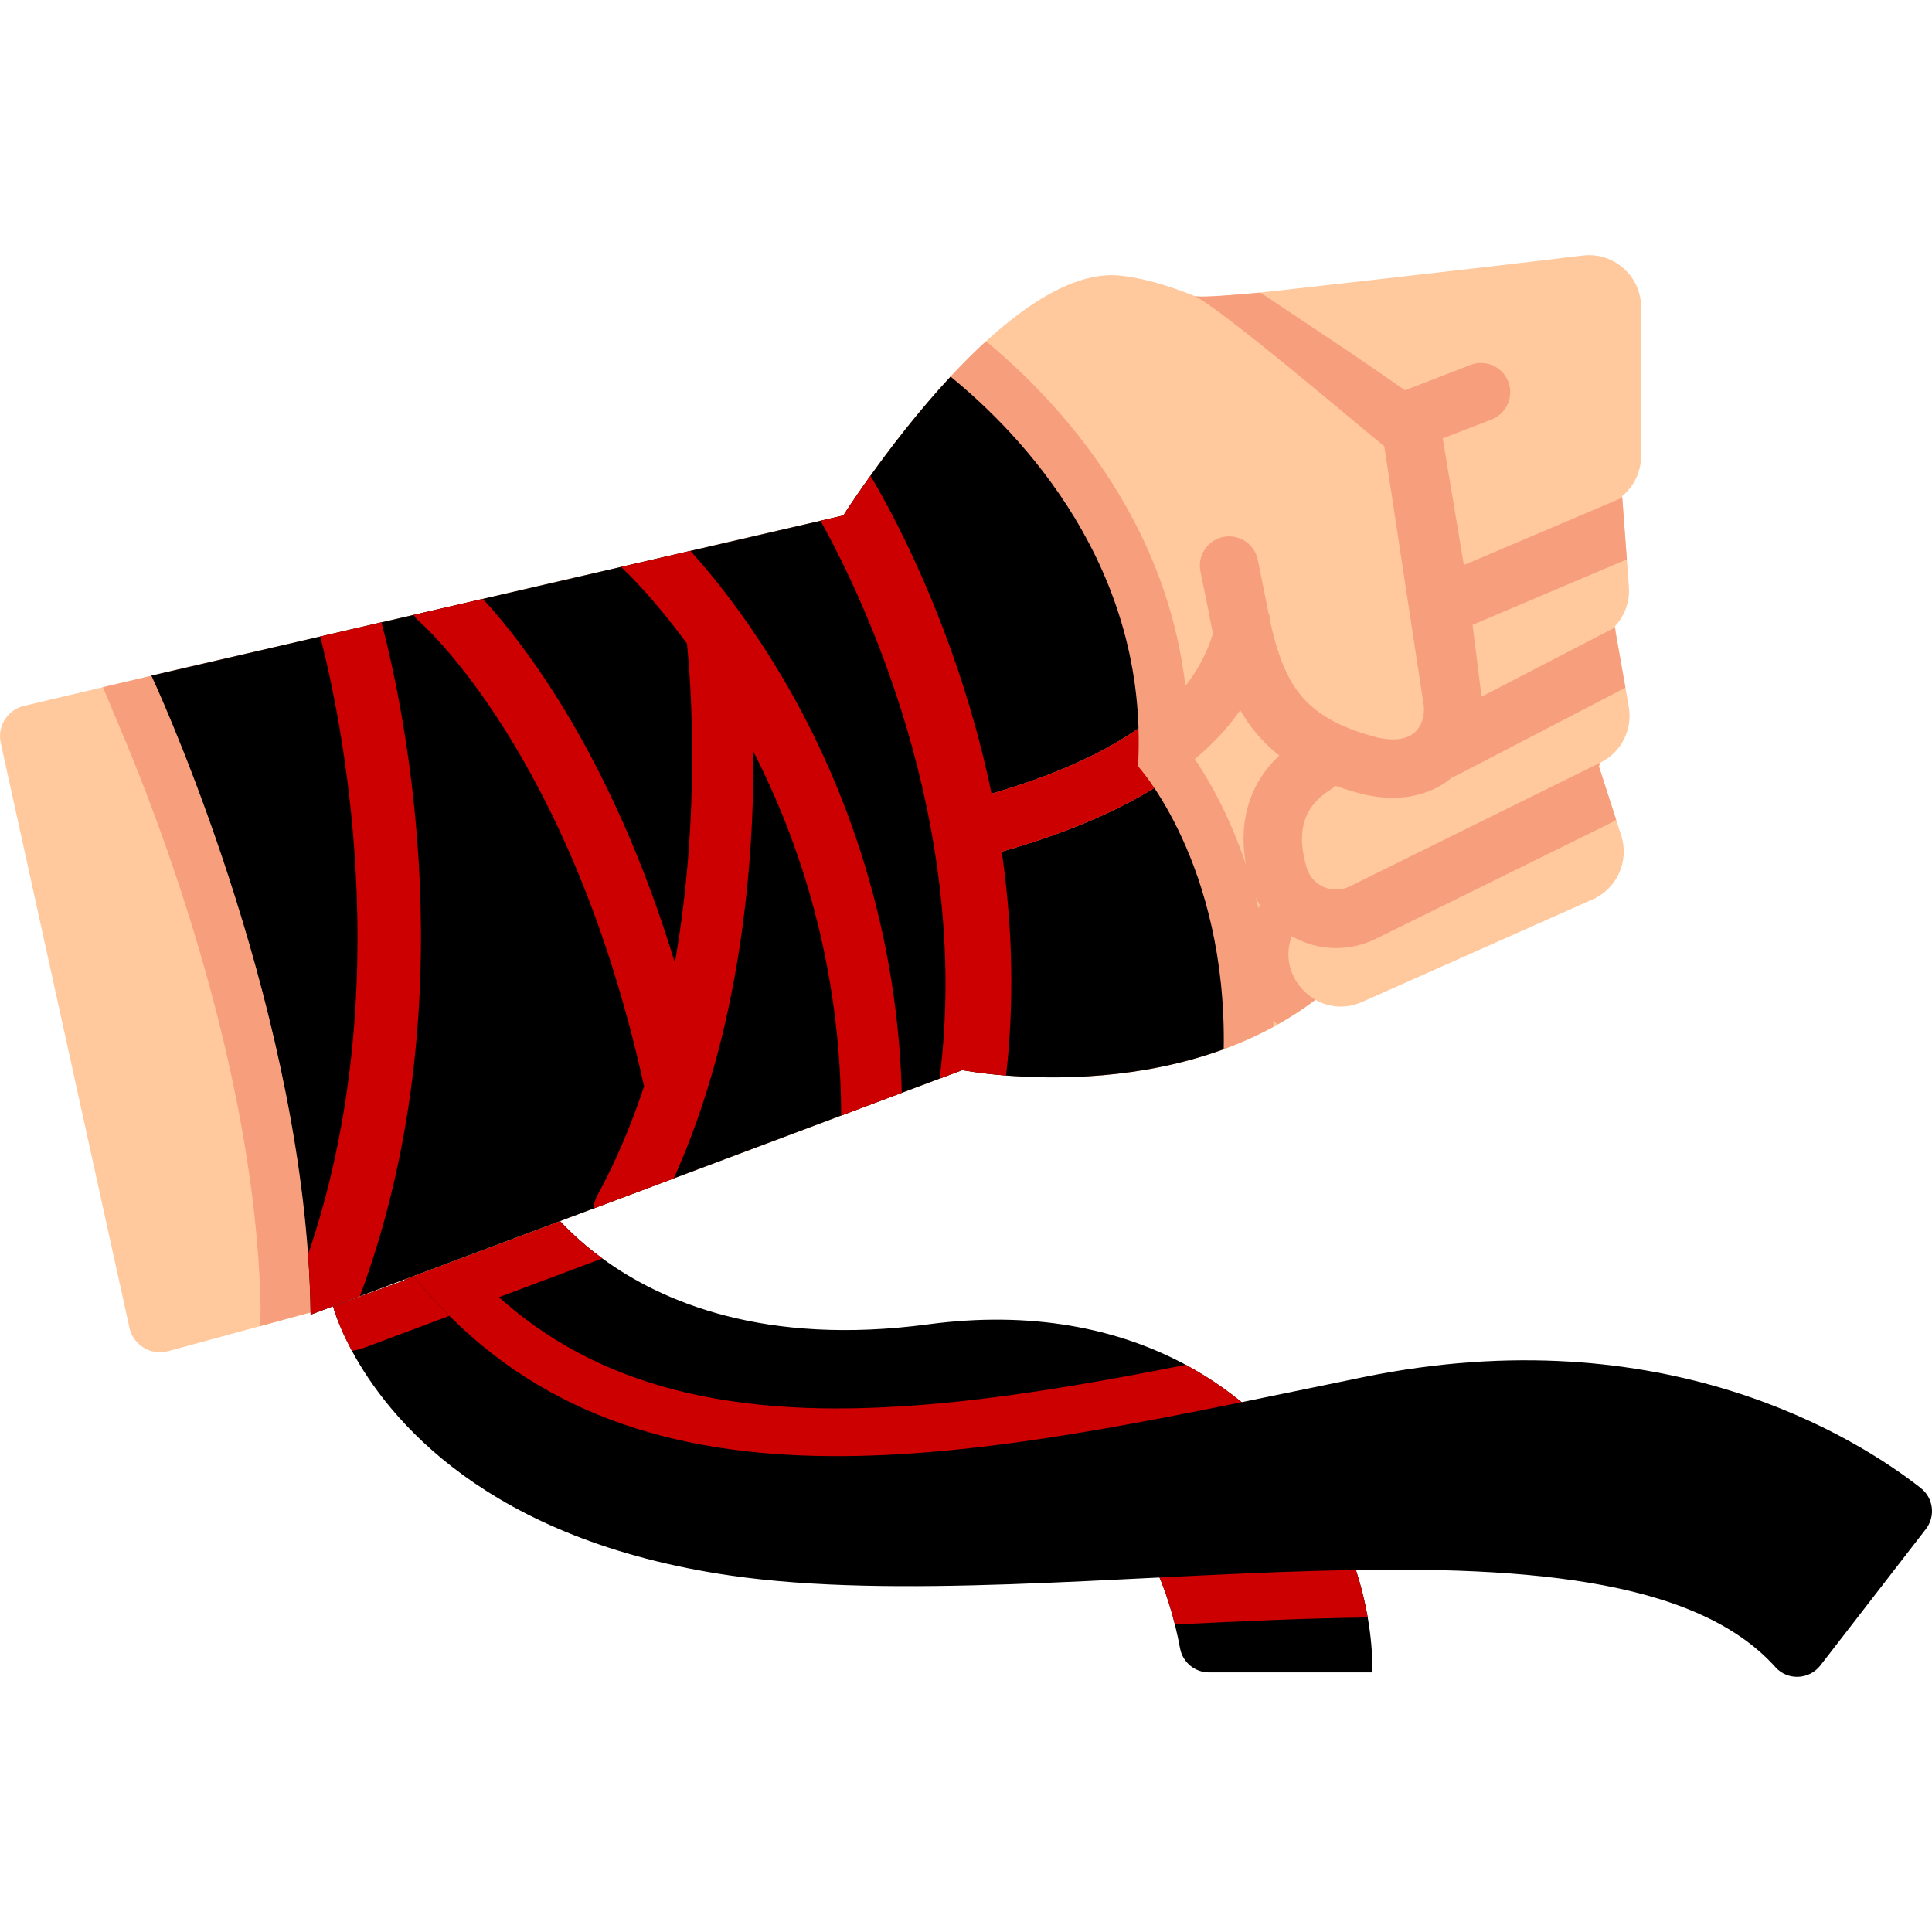 <?xml version="1.0"?>
<svg xmlns="http://www.w3.org/2000/svg" xmlns:xlink="http://www.w3.org/1999/xlink" version="1.1" id="Capa_1" x="0px" y="0px" viewBox="0 0 512 512" style="enable-background:new 0 0 512 512;" xml:space="preserve" width="512px" height="512px" class="hovered-paths"><g><path style="fill:#FFC89D;" d="M94.677,247.514l-6.414,98.665l-15.025,4.084l-28.688,7.811c-4.559,1.241-9.229-1.585-10.245-6.199  L0.195,196.882c-0.971-4.41,1.777-8.782,6.171-9.821l23.911-5.654l19.005-4.489L94.677,247.514z" data-original="#FFC89D" class=""/><path style="fill:#F79F7C;" d="M94.677,247.514l-6.414,98.665l-19.371,5.267c0.314-3.258,0.121-8.578-0.115-13.067  C65.57,277.988,41.793,216.408,31.72,192.725c-1.537-3.612-2.706-6.472-4.449-10.607l22.011-5.2L94.677,247.514z" data-original="#F79F7C" class=""/><path style="fill:#000000" d="M363.735,443.202h-43.339c-3.744,0-6.97-2.66-7.659-6.338c-0.34-1.849-0.792-4.008-1.377-6.357  c-3.311-13.252-10.988-32.624-27.946-36.567c-24.117-5.574-113.369,24.909-168.28-43.744c-4.923-6.149-9.573-13.11-13.874-20.957  l13.619-4.603l27.163-9.186c0,0,5.15,8.951,17.581,18.043c15.704,11.507,43.027,23.24,86.291,17.477  c27.503-3.678,50.327,1.047,68.323,10.724c27.493,14.798,43.735,41.188,48.224,66.956  C363.32,433.544,363.735,438.43,363.735,443.202z" data-original="#D9EEF7" class="active-path" data-old_color="#D9EEF7"/><g>
	<path style="fill:#CC0000" d="M159.624,333.493l-44.489,16.704c-4.923-6.149-9.573-13.11-13.874-20.957l13.619-4.603l27.163-9.186   C142.043,315.45,147.193,324.401,159.624,333.493z" data-original="#A7BAC6" class="" data-old_color="#A7BAC6"/>
	<path style="fill:#CC0000" d="M362.458,428.647c-16.485,0.19-33.954,1.011-51.098,1.859c-3.311-13.246-10.99-32.628-27.945-36.562   c-26.275-6.082-129.906,30.67-182.15-64.705l13.616-4.602l4.692,5.784c23.731,29.226,56.214,42.833,102.223,42.833   c28.712,0,59.751-5.089,92.442-11.559C341.732,376.494,357.974,402.877,362.458,428.647z" data-original="#A7BAC6" class="" data-old_color="#A7BAC6"/>
</g><path style="fill:#000000" d="M510.369,405.23l-27.937,36.114c-2.962,3.82-8.677,4.084-11.903,0.49  c-43.197-48.196-190.011-11.799-276.707-24.268c-65.003-9.356-91.016-41.82-100.561-59.571c-3.81-7.083-4.999-11.818-4.999-11.818  l21.504-7.8c2.999,3.697,6.112,7.14,9.309,10.337c58.354,58.269,148.87,35.312,242.291,16.232  c79.839-16.298,131.082,16.392,147.663,29.399C512.397,396.987,512.982,401.844,510.369,405.23z" data-original="#D9EEF7" class="active-path" data-old_color="#D9EEF7"/><path style="fill:#CC0000" d="M119.077,348.716l-21.966,8.243c-1.254,0.472-2.547,0.821-3.848,1.038  c-3.81-7.083-4.999-11.818-4.999-11.818l21.504-7.8C112.767,342.076,115.88,345.518,119.077,348.716z" data-original="#A7BAC6" class="" data-old_color="#A7BAC6"/><path style="fill:#FFC89D;" d="M434.916,81.475l-0.01,39.349c0,2.976-0.951,5.797-2.614,8.101c-0.682,0.94-1.488,1.798-2.397,2.552  l0.021,0.331l0.062,0.909l1.157,15.51l0.537,7.274c0.289,3.906-1.095,7.688-3.689,10.467l0.052,0.486l0.124,1.085l2.594,14.704  l0.889,5.012c1.075,6.066-1.974,12.1-7.492,14.828l-0.424,0.992l4.567,14.156l1.354,4.206c2.17,6.727-1.085,14.022-7.554,16.895  l-61.069,27.176c-4.123,1.839-8.236,1.529-11.635-0.145c-0.269-0.124-0.527-0.269-0.785-0.413  c-3.586,2.718-7.316,5.084-11.118,7.161c-1.199,0.651-2.408,1.271-3.627,1.87c-3.152,1.54-6.355,2.893-9.558,4.071  c-34.027,12.482-69.263,5.528-69.263,5.528L92.466,344.598c-2.604,0.971-5.291,0.465-7.306-1.013c-1.808-1.312-3.059-3.4-3.193-5.9  C78.61,274.58,53.521,210.226,43.87,187.555c-1.901-4.464,0.692-9.548,5.415-10.633l1.984-0.455l172.222-39.865  c0,0,0.155-0.248,0.465-0.713c2.356-3.648,13.619-20.646,27.951-36.083c3.017-3.234,6.169-6.407,9.403-9.372  c6.861-6.272,14.094-11.614,21.173-14.683c4.877-2.129,9.692-3.172,14.27-2.718c3.059,0.31,6.251,0.961,9.527,1.87  c3.317,0.93,6.717,2.118,10.126,3.493c0.145,0.041,0.372,0.103,0.517,0.145c0.072,0.01,0.145,0.01,0.217,0.021  c2.18,0.186,8.391-0.227,16.884-1.023c1.364-0.124,66.69-7.481,85.331-9.806C427.621,66.699,434.916,73.147,434.916,81.475z" data-original="#FFC89D" class=""/><g>
	<path style="fill:#F79F7C;" d="M348.608,264.949c-3.257,2.463-6.623,4.647-10.061,6.569c-0.632-0.577-1.245-1.191-1.832-1.841   c-7.399-8.175-8.653-19.616-3.203-29.154c2.003-3.51,5.757-5.694,9.799-5.694c1.949,0,3.88,0.514,5.585,1.489   c0.532,0.307,1.038,0.65,1.498,1.029c-2.427,2.581-5.991,6.84-7.092,8.762C339.115,253.436,342.481,261.448,348.608,264.949z" data-original="#F79F7C" class=""/>
	<path style="fill:#F79F7C;" d="M337.487,272.111c-4.32,2.348-8.743,4.31-13.185,5.942c-34.03,12.478-69.266,5.527-69.266,5.527   L92.47,344.594c-4.942,1.849-10.224-1.641-10.507-6.913c-3.348-63.098-28.446-127.46-38.095-150.124   c-1.896-4.461,0.689-9.545,5.414-10.639l174.213-40.311c0,0,12.252-19.401,28.408-36.802c3.018-3.235,6.168-6.404,9.403-9.366   c21.212,17.59,54.647,54.025,53.657,108.304C321.971,208.457,336.657,233.309,337.487,272.111z" data-original="#F79F7C" class=""/>
</g><path style="fill:#000000" d="M324.3,278.052c-22.01,8.07-44.515,8.018-57.679,6.975c-7.192-0.579-11.583-1.447-11.583-1.447  l-6.035,2.263l-10.013,3.761l-16.078,6.035l-44.35,16.647l-21.255,7.977L95.38,343.502L82.319,348.4  c-0.062-5.301-0.3-10.622-0.682-15.954c-5.487-76.641-41.518-153.405-41.518-153.405l44.732-10.354l16.244-3.761l8.525-1.974  l18.341-4.247l36.672-8.484l18.331-4.237l34.471-7.977l6.055-1.405c0,0,2.687-4.237,7.192-10.54  c5.125-7.171,12.617-16.998,21.224-26.256c18.6,15.169,52.709,50.436,49.682,103.259C301.588,203.065,325.116,228.774,324.3,278.052  z" data-original="#D9EEF7" class="active-path" data-old_color="#D9EEF7"/><g>
	<path style="fill:#F79F7C;" d="M384.821,206.02c-5.9,5.001-14.187,6.603-23.322,4.526c-0.062-0.021-0.134-0.031-0.196-0.052   c-9.847-2.521-17.494-6.179-23.394-11.18c-1.777-1.498-3.462-3.183-4.991-5.012c-4.257-5.105-7.316-11.201-9.651-19.199   c-1.013-3.42-1.901-7.275-2.728-11.759c-0.031-0.134-0.072-0.362-0.103-0.589l-0.072-0.362l-2.232-10.953   c-0.858-4.195,1.85-8.287,6.045-9.145c4.195-0.847,8.287,1.85,9.145,6.045l2.449,12.11c0.744,4.04,1.509,7.378,2.366,10.292   c1.726,5.9,3.844,10.219,6.675,13.619c0.961,1.147,1.984,2.17,3.11,3.121c4.061,3.441,9.662,6.045,17.122,7.967   c3.007,0.672,7.109,0.992,9.754-1.25c1.87-1.591,2.852-4.433,2.501-7.244l-10.447-68.694c-4.578-3.617-44.081-37.313-50.446-39.865   c0.236,0.099,0.481,0.154,0.734,0.165c2.18,0.186,8.391-0.227,16.884-1.023c6.985,4.66,20.79,13.857,22.867,15.262   c11.718,7.946,21.679,14.983,22.227,15.438c1.509,1.261,2.48,3.038,2.728,4.991l7.367,44.164l2.005,15.985l1.457,11.656   C393.677,193.032,390.659,201.071,384.821,206.02z" data-original="#F79F7C" class=""/>
	<path style="fill:#F79F7C;" d="M330.479,185.364c-5.229,8.762-13.474,16.626-24.572,23.456c-2.738,1.684-5.652,3.307-8.732,4.867   c-10.757,5.425-23.735,10.085-38.604,13.857c-0.63,0.155-1.271,0.238-1.901,0.238c-3.462,0-6.624-2.335-7.512-5.849   c-1.054-4.144,1.457-8.36,5.611-9.414c13.764-3.493,25.678-7.76,35.422-12.668c4.226-2.139,8.08-4.423,11.521-6.83   c6.923-4.815,12.172-10.095,15.469-15.613c4.299-7.202,4.898-12.296,4.877-12.513l14.332-2.046   C336.545,163.892,337.651,173.378,330.479,185.364z" data-original="#F79F7C" class=""/>
	<path style="fill:#F79F7C;" d="M429.977,132.717l1.157,15.51l-37.974,16.13l-3.069,1.302c-0.992,0.424-2.015,0.62-3.028,0.62   c-3.017,0-5.88-1.767-7.14-4.722c-1.674-3.937,0.165-8.494,4.102-10.157l7.13-3.028l37.85-16.078c0.32-0.134,0.63-0.3,0.909-0.486   L429.977,132.717z" data-original="#F79F7C" class=""/>
	<path style="fill:#F79F7C;" d="M428.158,167.54l2.594,14.704l-44.691,23.239c-1.147,0.599-2.366,0.878-3.575,0.878   c-2.8,0-5.497-1.519-6.882-4.175c-1.974-3.803-0.496-8.483,3.307-10.457c0,0,48.198-24.964,49.105-25.452L428.158,167.54z" data-original="#F79F7C" class=""/>
	<path style="fill:#F79F7C;" d="M423.725,203.075l4.567,14.156c-0.672,0.434-1.374,0.837-2.108,1.199l-61.585,30.369   c-3.327,1.643-6.923,2.459-10.509,2.459c-4.195,0-8.38-1.126-12.131-3.348c-5.022-2.986-8.721-7.688-10.426-13.247   c-3.131-10.137-2.542-19.519,1.715-27.124c2.201-3.958,5.404-7.43,9.496-10.333c0.062-0.041,0.124-0.093,0.196-0.134l1.126-0.744   c3.565-2.366,8.37-1.395,10.736,2.17s1.395,8.38-2.17,10.746l-1.023,0.672c-2.149,1.54-3.772,3.286-4.826,5.177   c-2.17,3.885-2.315,8.928-0.444,15.004c0.744,2.418,2.335,3.772,3.544,4.495c2.408,1.426,5.342,1.54,7.853,0.3l66.411-32.808   L423.725,203.075z" data-original="#F79F7C" class=""/>
	<path style="fill:#F79F7C;" d="M374.657,118.598c-3.108,0-6.039-1.881-7.229-4.953c-1.545-3.991,0.437-8.48,4.429-10.026   l17.825-6.902c3.991-1.543,8.479,0.437,10.025,4.428c1.545,3.991-0.437,8.48-4.429,10.026l-17.825,6.902   C376.534,118.429,375.588,118.598,374.657,118.598z" data-original="#F79F7C" class=""/>
</g><g>
	<path style="fill:#CC0000" d="M266.621,285.027c-7.192-0.579-11.583-1.447-11.583-1.447l-6.035,2.263   c8.701-68.591-21.276-129.402-31.568-147.836l6.055-1.405c0,0,2.687-4.237,7.192-10.54   C239.713,141.242,275.435,207.147,266.621,285.027z" data-original="#A7BAC6" class="" data-old_color="#A7BAC6"/>
	<path style="fill:#CC0000" d="M222.912,295.639c-0.083-39.844-10.953-72.373-23.229-96.408   c0.145,29.263-3.296,73.437-21.121,113.055l-21.255,7.977c0.062-1.157,0.372-2.325,0.971-3.42   c5.074-9.31,9.155-19.096,12.431-29.036c-0.041-0.155-0.103-0.3-0.145-0.455c-19.344-87.656-58.971-122.23-59.364-122.571   c-0.641-0.537-1.168-1.157-1.581-1.829l18.341-4.247c11.067,12.028,34.358,42.087,50.88,96.408   c7.037-39.844,4.113-75.742,3.214-84.546c-9.217-12.575-16.388-19.282-16.595-19.457c-0.3-0.279-0.579-0.579-0.827-0.889   l18.331-4.237c3.555,3.927,8.256,9.548,13.433,16.75c0,0.01,0.01,0.01,0.01,0.01c3.679,5.125,7.605,11.067,11.532,17.794   c13.609,23.301,29.708,60.79,31.051,109.066L222.912,295.639z" data-original="#A7BAC6" class="" data-old_color="#A7BAC6"/>
	<path style="fill:#CC0000" d="M95.38,343.502L82.319,348.4c-0.062-5.301-0.3-10.622-0.682-15.954   c24.241-70.802,8.432-143.703,3.214-163.759l16.244-3.761C107.181,187.999,123.993,266.562,95.38,343.502z" data-original="#A7BAC6" class="" data-old_color="#A7BAC6"/>
	<path style="fill:#CC0000" d="M305.907,208.821c-2.738,1.684-5.652,3.307-8.732,4.867c-10.757,5.425-23.735,10.085-38.604,13.857   c-0.63,0.155-1.271,0.238-1.901,0.238c-3.462,0-6.624-2.335-7.512-5.849c-1.054-4.144,1.457-8.36,5.611-9.414   c13.764-3.493,25.678-7.76,35.422-12.668c4.226-2.139,8.08-4.423,11.521-6.83c0.114,3.276,0.072,6.624-0.124,10.044   C301.588,203.065,303.355,204.997,305.907,208.821z" data-original="#A7BAC6" class="" data-old_color="#A7BAC6"/>
</g></g> </svg>
